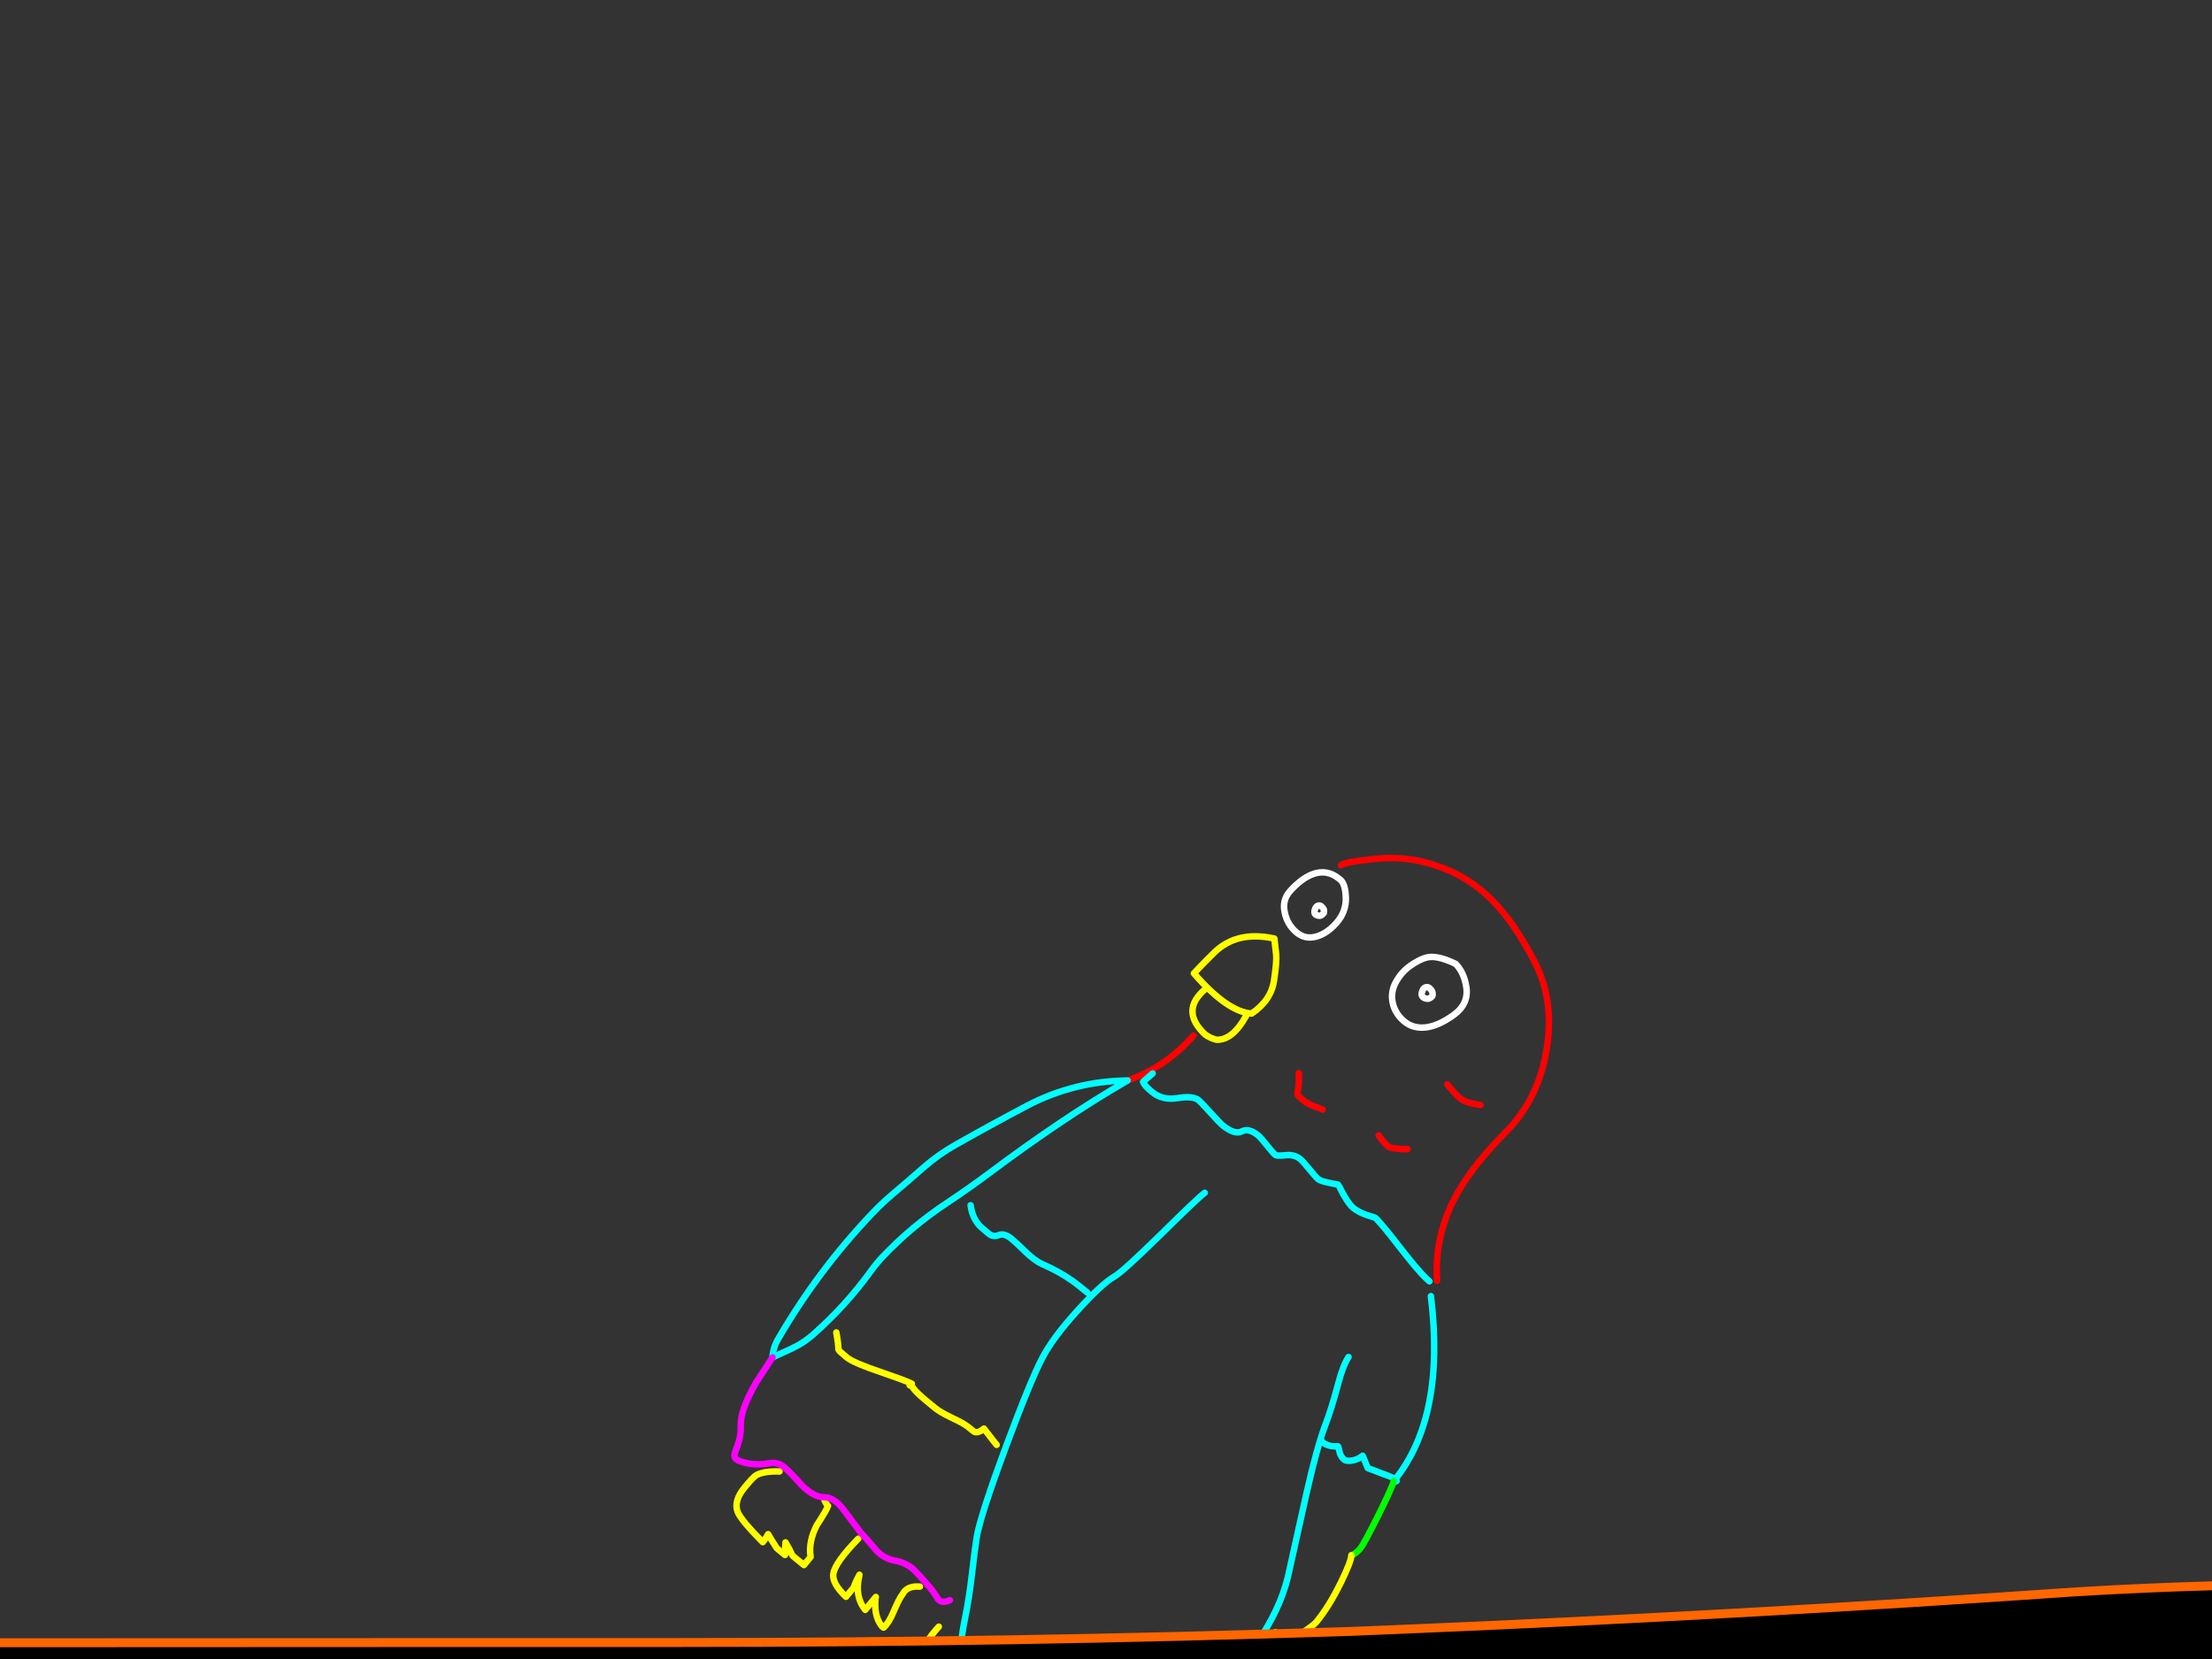 <?xml version="1.0" encoding="utf-8"?>
<svg id="EdithAnim12" image-rendering="inherit" baseProfile="basic" version="1.1" x="0px" y="0px" width="800" height="600" xmlns="http://www.w3.org/2000/svg" xmlns:xlink="http://www.w3.org/1999/xlink">
  <rect width="100%" height="100%" fill="#333333" stroke="none"/>
  <g id="14_JurorParrotf158r1" overflow="visible">
    <g id="Parrot">
      <path id="Layer2_0_1_STROKES" stroke="#FFF" stroke-width="2.343" stroke-linejoin="round" stroke-linecap="round" fill="none" d="M526.486,348.611 Q529.504,351.768 530.302,356.892 531.288,363.081 525.731,367.085 520.174,371.089 515.52,371.591 510.903,372.047 507.716,369.282 504.483,366.48 503.688,362.645 502.847,358.774 504.896,355.074 506.878,351.548 509.989,349.326 512.831,347.338 515.046,346.578 517.252,345.735 519.972,346.299 522.684,346.78 526.486,348.611Z M518.118,359.554 Q518.148,358.593 517.543,357.945 516.893,357.26 516.847,357.223 516.575,357 516.035,357.012 514.708,357.06 514.228,358.939 513.843,360.517 515.437,361.067 516.558,361.456 517.214,360.933 517.721,360.592 517.87,360.411 518.213,360.085 518.118,359.554Z M484.448,317.924 Q486.589,319.377 486.736,324.649 486.911,329.794 483.275,333.858 479.713,337.832 475.73,338.808 471.83,339.777 468.688,337.049 465.538,334.238 464.673,330.119 463.602,325.604 466.561,322.273 470.651,317.747 474.54,316.239 479.909,314.126 484.448,317.924Z M478.824,329.678 Q478.953,328.874 478.401,328.346 477.796,327.698 477.751,327.661 477.569,327.512 477.067,327.478 475.867,327.555 475.453,329.261 475.097,330.712 476.465,331.076 477.412,331.399 478.031,330.921 478.419,330.633 478.568,330.452 478.918,330.209 478.824,329.678Z" test="Parrot"/>
      <path id="Layer2_0_2_STROKES" stroke="#F00" stroke-width="2.343" stroke-linejoin="round" stroke-linecap="round" fill="none" d="M523.423,392.165 Q525.696,394.937 526.301,395.585 526.906,396.233 528.265,397.348 530.213,398.945 535.484,399.631 M498.604,410.603 L499.621,412.043 Q500.864,413.669 501.996,414.597 502.676,415.155 505.618,415.446 508.351,415.718 509.085,415.562 M519.707,463.216 Q518.821,447.943 525.593,434.328 531.398,422.722 544.385,409.658 555.861,398.158 559.058,381.233 562.579,362.527 555.114,348.071 547.687,333.569 539.468,325.39 531.287,317.165 520.207,313.307 509.082,309.411 497.667,310.581 486.371,311.698 484.993,312.916 M431.679,374.509 Q421.575,385.998 407.81,390.772 M469.742,388.146 Q469.924,392.083 469.194,395.652 469.115,396.118 471.38,397.975 472.558,398.941 474.515,399.788 474.906,399.958 478.367,401.281" test="Parrot"/>
      <path id="Layer2_0_3_STROKES" stroke="#0FF" stroke-width="2.343" stroke-linejoin="round" stroke-linecap="round" fill="none" d="M416.881,388.21 L413.395,391.26 Q413.876,392.337 414.798,393.245 415.358,393.855 416.717,394.97 420.477,398.053 425.923,397.14 431.452,396.219 433.536,397.928 434.261,398.522 437.764,402.38 441.222,406.201 441.992,406.833 446.477,410.511 449.055,409.215 451.624,407.837 455.067,410.661 455.837,411.292 458.163,414.185 460.534,417.114 461.259,417.708 461.757,418.117 464.972,417.799 468.143,417.444 470.317,419.227 471.087,419.859 473.549,422.862 476.01,425.866 476.735,426.461 477.55,427.129 480.781,427.809 482.397,428.149 483.967,428.451 484.103,428.563 485.855,431.97 487.924,435.637 489.374,436.825 491.231,438.349 494.338,439.457 495.887,439.97 497.301,440.371 499.113,441.857 506.509,451.408 512.662,459.334 515.837,462.392 516.479,462.994 516.978,463.403 M435.719,431.389 Q433.847,432.656 419.733,446.54 406.074,459.962 402.96,461.727 398.435,464.38 389.987,473.666 381.01,483.503 377.114,490.84 372.798,498.968 363.726,523.426 354.427,548.531 353.219,556.102 352.617,559.7 351.451,569.806 350.51,577.974 349.022,585.24 347.058,594.842 347.674,599.818 348.262,604.922 351.95,609.386 354.412,612.39 358.096,617.229 360.879,620.118 363.033,617.49 369.052,610.152 373.587,620.235 376.786,627.329 378.346,629.214 380.853,632.255 384.444,631.109 387.071,630.308 391.145,628.573 394.799,627.63 399.487,629.58 402.528,630.862 403.365,634.276 403.582,635.212 408.908,631.397 414.935,627.096 422.269,622.958 L428.357,619.692 Q431.844,616.641 440.371,609.845 447.856,603.861 454.635,594.116 462.794,582.319 465.746,570.497 465.891,569.858 472.173,541.596 476.216,523.546 479.288,515.458 481.603,509.401 484.029,500.253 485.69,493.887 487.713,490.773 M504.78,535.834 Q504.497,535.071 503.681,534.402 503.545,534.291 494.683,530.962 493.857,528.921 492.825,526.484 491.096,527.945 488.795,528.256 486.862,528.488 486.182,527.931 484.688,526.705 484.356,524.615 484.065,522.937 483.826,523.044 482.387,523.228 480.809,522.843 479.012,522.354 478.255,521.43 M517.507,468.762 Q522.808,512.28 504.542,535.108 L505.131,535.591 M407.81,390.772 Q394.937,398.247 382.491,406.679 370.082,415.065 358.069,424.079 350.432,429.787 342.462,435.071 329.724,443.49 319.241,454.517 316.794,457.131 314.783,459.953 305.915,472.152 294.473,482.316 290.689,485.729 286.07,487.851 282.684,489.393 279.381,490.927 279.542,487.497 281.392,484.317 295.942,459.276 315.785,438.499 318.954,435.188 322.486,432.175 328.366,427.223 334.109,422.159 339.436,417.512 345.627,414.027 358.48,406.762 371.456,399.902 388.436,391.022 407.81,390.772Z M351.035,435.888 Q351.571,440.04 353.888,442.85 354.555,443.7 357.545,446.152 359.221,447.526 361.18,446.708 363.176,445.845 365.848,448.037 367.615,449.485 371.214,453.043 374.516,456.13 377.037,457.213 383.217,459.932 388.053,463.367 389.35,464.279 393.246,467.474" test="Parrot"/>
      <path id="Layer2_0_4_STROKES" stroke="#0F0" stroke-width="2.343" stroke-linejoin="round" stroke-linecap="round" fill="none" d="M488.765,562.477 Q490.418,561.939 492.053,559.945 493.204,558.541 498.389,548.246 503.595,537.741 504.059,535.697" test="Parrot"/>
      <path id="Layer2_0_5_STROKES" stroke="#FF0" stroke-width="2.343" stroke-linejoin="round" stroke-linecap="round" fill="none" d="M461.251,590.298 L466.551,594.644 Q467.32,593.153 471.095,590.49 475.265,587.622 476.045,586.671 480.726,580.963 484.986,572.258 488.589,564.909 488.765,562.477 M460.89,339.443 Q447.402,336.488 439.199,344.459 435.439,348.119 431.787,352.019 443.906,365.973 452.665,366.565 459.649,361.836 460.741,354.777 461.825,347.634 461.543,345.206 461.299,342.733 460.89,339.443Z M436.121,357.543 Q426.537,365.442 435.892,374.175 437.815,375.525 439.905,376.027 445.683,376.371 450.706,367.383 M302.466,481.901 Q303.212,486.073 303.251,488.151 303.374,488.555 306.318,490.97 308.674,492.901 318.88,496.347 327.109,499.155 329.338,500.225 329.638,500.32 329.774,500.432 329.114,501.33 333.05,504.937 333.874,505.688 338.268,509.291 339.989,510.703 344.274,512.777 348.596,514.806 350,515.958 352.174,517.741 352.393,517.844 353.822,518.411 355.857,516.669 361.586,524.096 360.191,522.194 M329.338,500.225 Q329.037,500.13 328.958,500.596 328.846,501.564 329.774,500.432 M281.918,532.179 Q276.074,532.007 273.401,533.603 272.303,534.295 269.257,538.009 265.245,542.902 266.799,546.828 268.007,549.789 275.871,557.753 277.06,556.304 277.791,554.858 279.046,557.023 280.959,559.956 L283.904,562.371 Q283.989,559.865 284.078,557.816 285.522,560.213 286.636,562.642 L290.759,566.022 293.173,563.078 Q292.289,557.504 295.483,551.485 299.063,546.011 299.464,544.598 298.875,544.115 298.18,542.56 M310.382,556.506 Q302.033,565.116 301.39,569.134 300.817,572.604 305.964,577.507 L308.862,573.974 Q309.181,572.569 310.837,569.533 310.825,569.825 310.729,570.126 309.039,577.453 312.925,582.231 L316.751,577.565 Q316.56,578 316.542,580.5 316.594,585.24 318.92,588.132 L319.554,588.652 Q321.432,587.01 323.221,582.795 325.172,578.106 326.435,576.566 328,573.44 332.7,573.824 M339.542,588.3 Q329.307,599.302 320.153,627.557 316.227,639.642 314.968,648.384 313.647,657.756 316.002,659.687 319.355,662.437 320.467,662.743 324.233,663.786 328.653,659.228 329.928,662.016 334.86,667.273 339.707,671.248 345.379,667.565 348.902,665.302 349.381,665.088 351.541,664.209 353.172,665.546 353.806,666.066 358.307,673.697 359.304,674.514 363.395,672.944 367.807,671.259 369.509,672.049 373.641,673.846 378.91,677.031 382.968,678.919 387.339,676.822 388.291,677.602 389.661,679.256 391.069,680.866 391.568,681.274 L407.542,661.795 Q411.799,651.8 418.335,638.749 423.268,628.853 424.894,623.822" test="Parrot"/>
      <path id="Layer2_0_6_STROKES" stroke="#F0F" stroke-width="2.343" stroke-linejoin="round" stroke-linecap="round" fill="none" d="M279.381,490.927 L273.526,499.914 Q267.657,510.027 267.889,515.749 268.01,518.651 267.161,521.44 266.731,522.982 265.863,525.149 265.313,526.743 265.971,527.511 266.811,528.427 269.75,529.094 273.627,530.001 278.13,529.223 281.238,528.666 283.413,530.449 285.496,532.158 290.082,537.283 294.414,541.517 298.074,541.488 301.652,541.468 305.101,546.039 307.065,548.634 311.287,554.294 313.7,556.803 317.01,560.805 319.883,563.768 323.654,564.436 327.553,565.133 330.197,567.452 331.844,568.955 335.372,573.06 337.467,575.309 339.269,578.378 340.64,580.032 343.51,578.75 M429.605,627.686 Q440.65,618.56 448.04,612.043 453.866,606.971 464.62,597 M286.968,730.66 Q283.487,740.079 283.275,741.724 282.971,744.127 285.508,746.207 286.459,746.987 286.805,747.12 288.556,747.571 291.773,746.42 294.71,777.393 295.797,778.284 302.592,783.857 315.113,774.502 322.675,768.884 329.696,760.322 334.117,754.931 337.137,748.846 339.116,744.863 340.949,739.395" test="Parrot"/>
      <path id="Layer2_0_7_STROKES" stroke="#F60" stroke-width="2.343" stroke-linejoin="round" stroke-linecap="round" fill="none" d="M314.071,664.998 Q314.213,663.902 314.309,662.769 314.493,660.419 314.13,660.122 L311.716,663.067 Q307.201,670.881 298.086,697.425 287.209,728.888 291.739,732.603 293.687,734.201 301.247,734.036 308.527,733.566 308.618,733.641 309.388,734.272 311.079,736.644 312.816,739.054 313.541,739.648 315.761,741.468 321.576,738.812 325.597,736.958 327.557,735.307 332.676,739.505 337.412,738.995 342.186,738.44 344.859,740.632 346.531,738.593 350.563,734.323 354.55,730.016 354.921,729.563 358.302,725.441 363.179,714.136 368.659,701.355 370.059,699.094 372.207,695.551 376.883,690.219 381.873,684.689 383.582,682.605 L382.993,682.122" test="Parrot"/>
    </g>
    <g id="JuryBoxFront">
      <path fill="#000" stroke="none" d="M-3688.11,607.828 L-3724.036,565.862 -3727.016,773.6 Q-3713.841,773.602 -3695.36,773.6 L-3688.11,607.828 M1051.532,586.241 L1049.357,586.241 1020.601,614.514 1020.601,766.754 Q1037.491,766.781 1051.532,766.754 L1051.532,586.241 M775.326,605.573 Q655.307,608.312 535.529,615.158 413.979,621.039 292.348,621.764 167.657,622.488 42.966,622.327 -78.665,622.166 -200.295,621.764 -328.853,621.361 -457.411,619.83 -584.197,618.38 -710.902,616.286 -836.721,614.272 -962.54,617.494 -1087.07,620.636 -1211.681,627.402 -1332.909,632.638 -1454.378,630.785 -1582.292,628.771 -1710.125,620.877 -1829.258,612.903 -1948.875,611.211 -2067.928,609.6 -2187.061,610.648 -2314.894,611.775 -2442.727,613.709 -2571.043,615.722 -2699.279,617.655 -2826.628,619.589 -2954.139,621.683 -3078.186,623.777 -3202.313,624.744 -3325.958,625.71 -3449.924,623.294 -3569.38,620.958 -3688.11,607.828 L-3695.36,773.6 Q-3363.562,773.455 -1319.457,770.217 626.426,767.068 1020.601,766.754 L1020.601,614.514 Q898.246,602.834 775.326,605.573 M505.161,589.302 Q496.775,589.695 488.407,590.027 366.052,594.054 243.696,594.054 206.621,594.054 169.51,594.054 80.052,594.078 -9.472,594.135 -22.744,594.145 -36.054,594.135 -150.907,594.024 -265.863,592.363 -302.715,591.834 -339.566,590.752 -376.429,590.507 -413.35,590.188 -440.976,590.03 -468.688,589.785 -496.339,589.055 -524.026,588.657 -652.423,586.885 -780.9,585.597 -880.841,584.614 -980.744,588.98 -995.395,589.668 -1010.065,590.43 -1130.97,595.988 -1251.634,602.351 L-1509.475,603.64 Q-1638.838,597.437 -1768.04,589.463 -1885.079,581.327 -2002.843,580.2 -2130.193,578.911 -2257.381,580.683 -2381.589,582.455 -2505.959,584.952 -2622.998,587.369 -2740.117,589.866 -2859.17,592.363 -2978.384,594.296 -3103.962,596.31 -3229.861,594.699 -3351.814,593.168 -3473.606,585.113 -3598.942,577.622 -3724.036,565.862 L-3688.11,607.828 Q-3569.38,620.958 -3449.924,623.294 -3325.958,625.71 -3202.313,624.744 -3078.186,623.777 -2954.139,621.683 -2826.628,619.589 -2699.279,617.655 -2571.043,615.722 -2442.727,613.709 -2314.894,611.775 -2187.061,610.648 -2067.928,609.6 -1948.875,611.211 -1829.258,612.903 -1710.125,620.877 -1582.292,628.771 -1454.378,630.785 -1332.909,632.638 -1211.681,627.402 -1087.07,620.636 -962.54,617.494 -836.721,614.272 -710.902,616.286 -584.197,618.38 -457.411,619.83 -328.853,621.361 -200.295,621.764 -78.665,622.166 42.966,622.327 167.657,622.488 292.348,621.764 413.979,621.039 535.529,615.158 655.307,608.312 775.326,605.573 898.246,602.834 1020.601,614.514 L1049.357,586.241 1049.438,584.952 Q1019.815,582.284 990.153,579.636 967.441,577.519 944.723,576.011 848.119,569.886 751.161,575.689 628.292,584.213 505.161,589.302Z" test="JuryBoxFront" stroke-width="1.611"/>
      <path id="Layer1_0_1_STROKES" stroke="#F60" stroke-width="3.222" stroke-linejoin="round" stroke-linecap="round" fill="none" d="M1049.478,584.992 Q1019.815,582.284 990.153,579.636 967.441,577.519 944.723,576.051 848.119,569.886 751.161,575.689 628.292,584.213 505.161,589.342 496.775,589.695 488.407,590.027 366.052,594.054 243.696,594.054 206.621,594.054 169.55,594.054 80.052,594.078 -9.472,594.135 -22.744,594.145 -36.014,594.135 -150.907,594.024 -265.863,592.363 -302.715,591.834 -339.566,590.792 -376.429,590.507 -413.31,590.228 -440.976,590.03 -468.648,589.825 -496.339,589.055 -524.026,588.657 -652.423,586.885 -780.9,585.597 -880.841,584.614 -980.704,589.02 -995.395,589.668 -1010.065,590.43 -1130.97,595.988 -1251.634,602.351 L-1509.475,603.64 Q-1638.838,597.437 -1768.04,589.463 -1885.079,581.327 -2002.843,580.2 -2130.193,578.911 -2257.381,580.683 -2381.589,582.455 -2505.959,584.952 -2622.998,587.369 -2740.117,589.866 -2859.17,592.363 -2978.384,594.296 -3103.962,596.31 -3229.861,594.699 -3351.814,593.168 -3473.606,585.113 -3598.942,577.622 -3724.036,565.862 L-3688.11,607.828 Q-3569.38,620.958 -3449.924,623.294 -3325.958,625.71 -3202.313,624.744 -3078.186,623.777 -2954.139,621.683 -2826.628,619.589 -2699.279,617.655 -2571.043,615.722 -2442.727,613.709 -2314.894,611.775 -2187.061,610.648 -2067.928,609.6 -1948.875,611.211 -1829.258,612.903 -1710.125,620.877 -1582.292,628.771 -1454.378,630.785 -1332.909,632.638 -1211.681,627.402 -1087.07,620.636 -962.54,617.494 -836.721,614.272 -710.902,616.286 -584.197,618.38 -457.411,619.83 -328.853,621.361 -200.295,621.764 -78.665,622.166 42.966,622.327 167.657,622.488 292.348,621.764 413.979,621.039 535.529,615.158 655.307,608.312 775.326,605.573 898.246,602.834 1020.601,614.514 L1049.357,586.241 M1049.478,584.992 Q1050.504,585.1 1051.532,585.194 L1051.532,586.241 1051.532,766.754 1051.532,784.797 M1020.601,784.797 L1020.601,766.794 M-3695.36,773.6 L-3695.843,784.797 M1020.601,766.794 L1020.601,614.514 M-3727.177,784.797 L-3727.016,773.6 -3724.036,565.862 M-3688.11,607.828 L-3695.36,773.6" test="JuryBoxFront"/>
    </g>
  </g>
</svg>